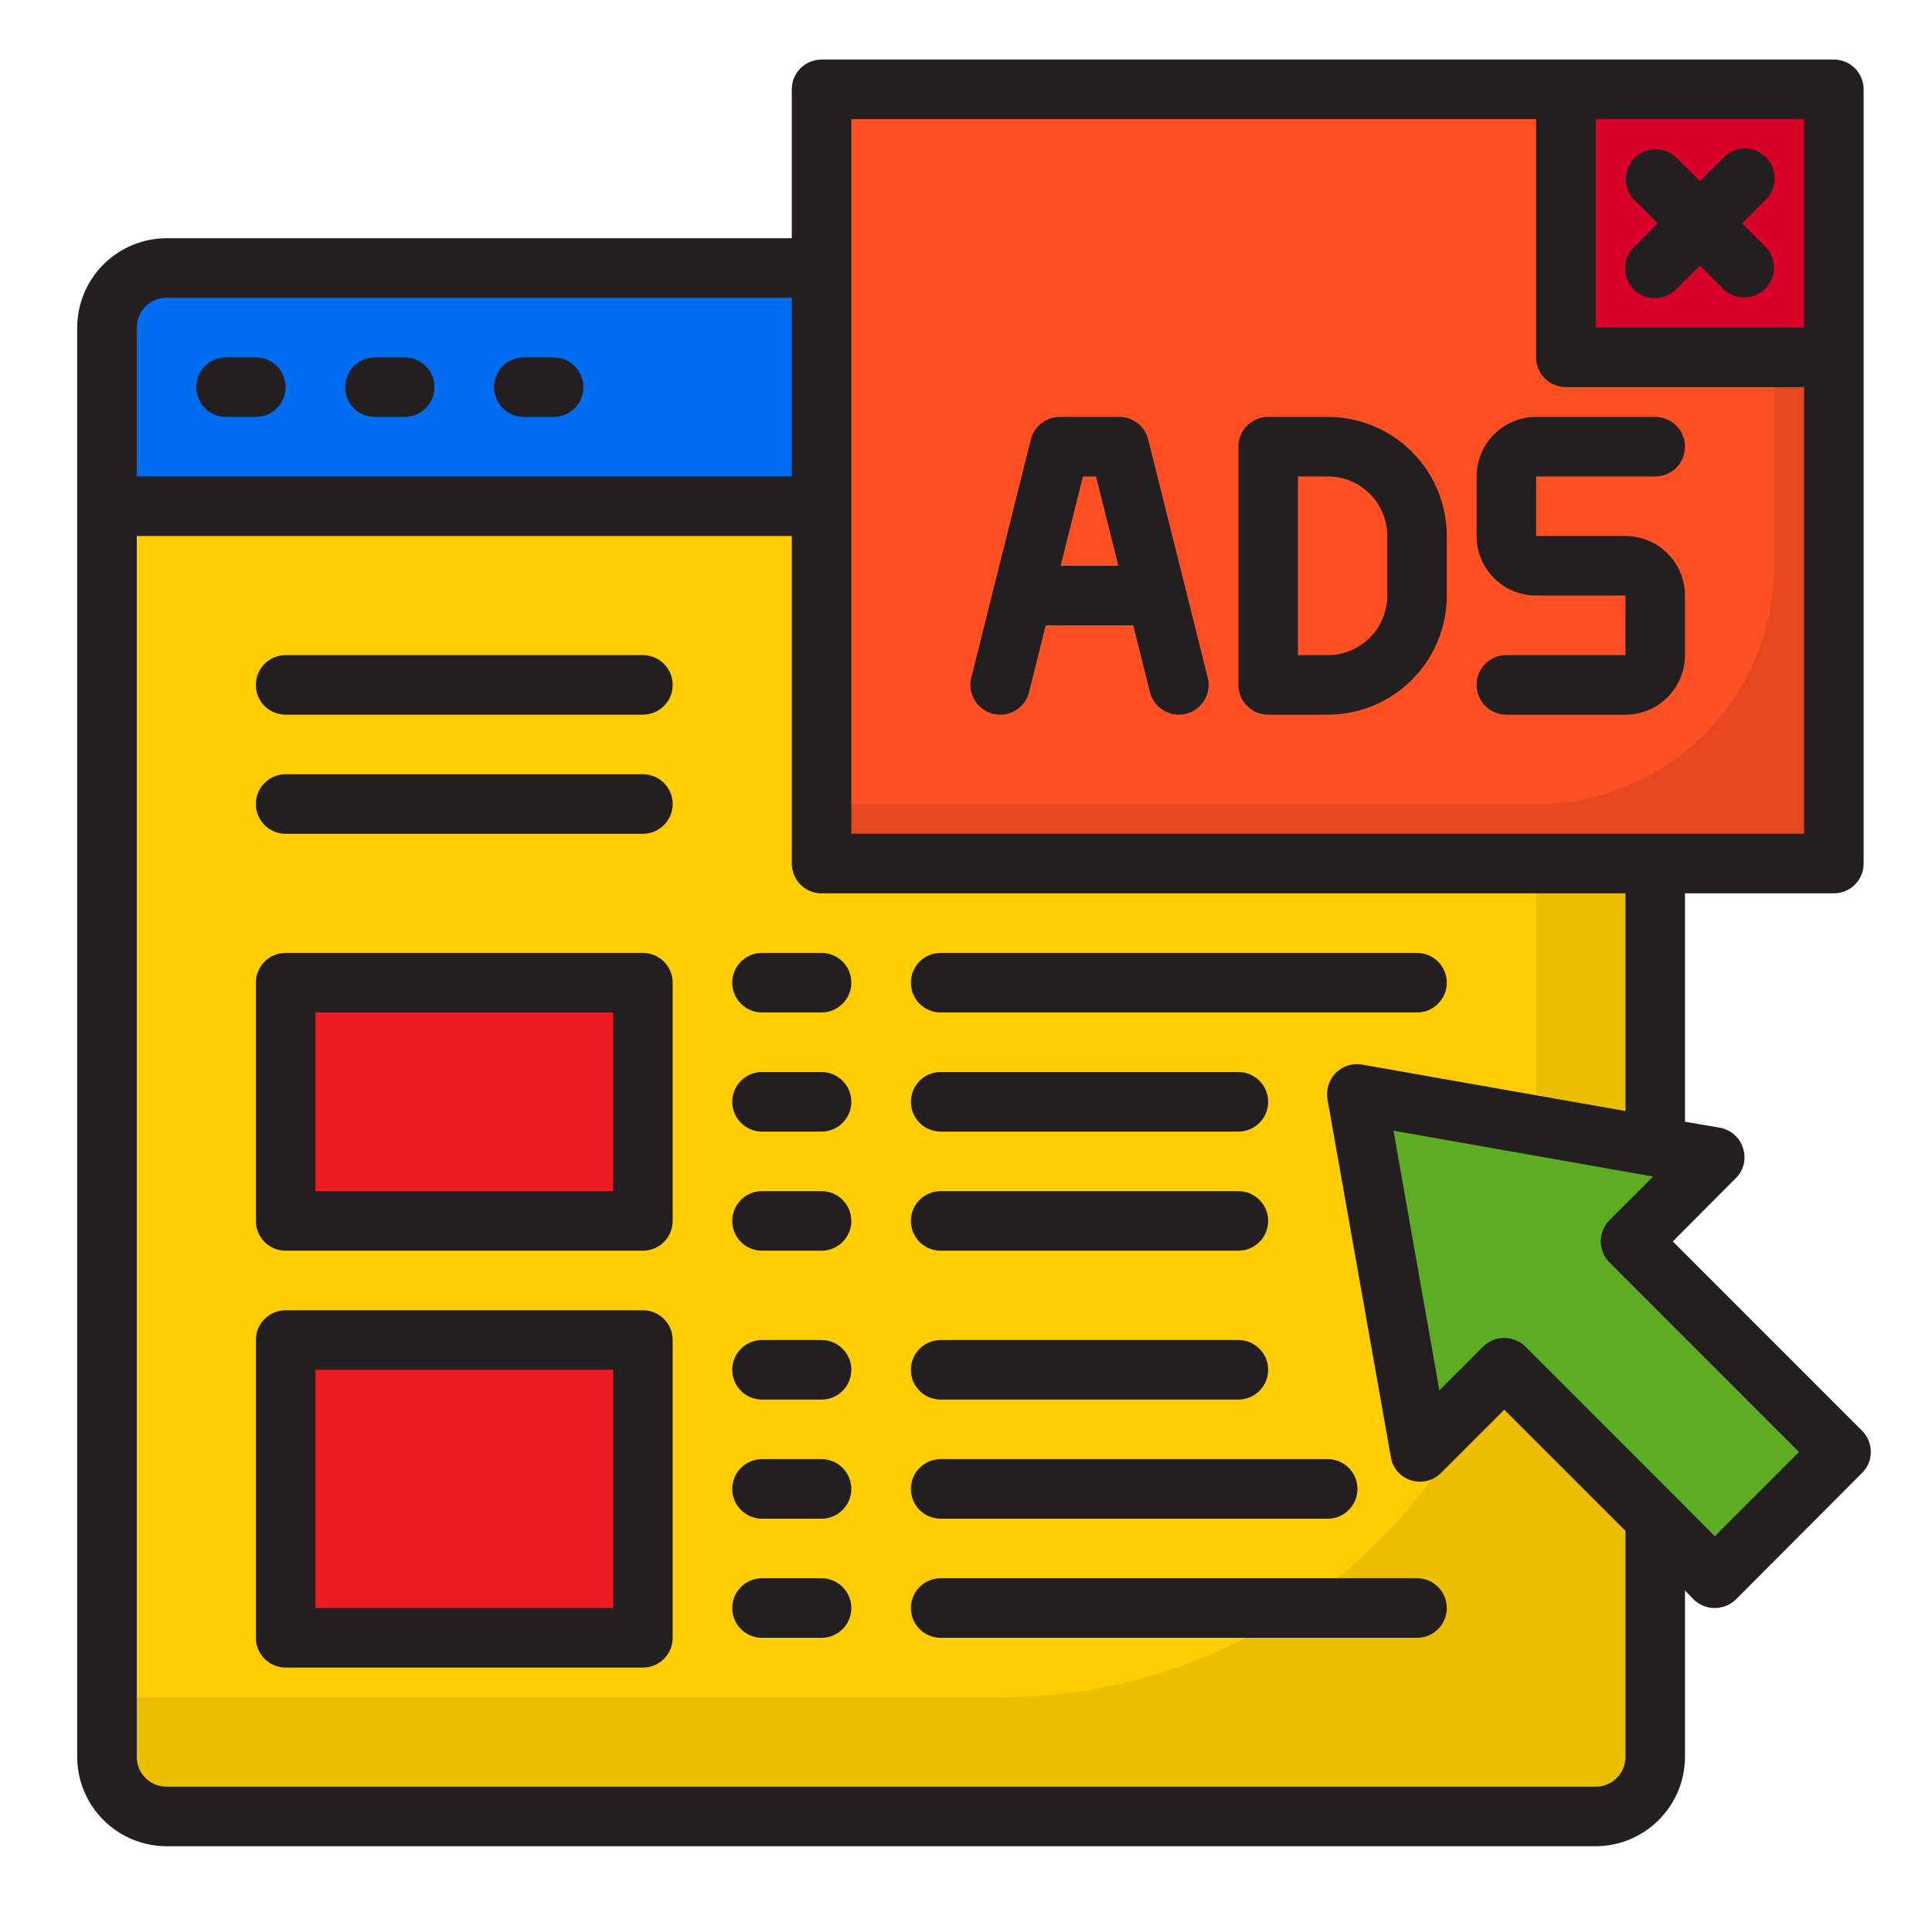 <svg width="73" height="72" viewBox="0 0 73 72" fill="none" xmlns="http://www.w3.org/2000/svg">
<path d="M4.042 19.125H62.542V66.375C62.542 66.972 62.305 67.544 61.883 67.966C61.461 68.388 60.889 68.625 60.292 68.625H6.292C5.695 68.625 5.123 68.388 4.701 67.966C4.279 67.544 4.042 66.972 4.042 66.375V19.125Z" fill="#FFCD00"/>
<path d="M58.042 19.125V43.875C58.042 49.246 55.908 54.396 52.111 58.194C48.313 61.992 43.162 64.125 37.792 64.125H4.042V66.375C4.042 66.972 4.279 67.544 4.701 67.966C5.123 68.388 5.695 68.625 6.292 68.625H60.292C60.889 68.625 61.461 68.388 61.883 67.966C62.305 67.544 62.542 66.972 62.542 66.375V19.125H58.042Z" fill="#EBBF00"/>
<path d="M60.292 10.125H6.292C5.695 10.125 5.123 10.362 4.701 10.784C4.279 11.206 4.042 11.778 4.042 12.375V19.125H62.542V12.375C62.542 11.778 62.305 11.206 61.883 10.784C61.461 10.362 60.889 10.125 60.292 10.125Z" fill="#006DF0"/>
<path d="M64.792 43.715L62.542 43.318L51.268 41.329L53.655 54.852L56.837 51.67L64.792 59.625L69.565 54.852L61.61 46.897L64.792 43.715Z" fill="#5EAC24"/>
<path d="M31.042 3.375H69.292V32.625H31.042V3.375Z" fill="#FF5023"/>
<path d="M67.042 3.375V21.375C67.042 23.762 66.094 26.051 64.406 27.739C62.718 29.427 60.429 30.375 58.042 30.375H31.042V32.625H69.292V3.375H67.042Z" fill="#E54820"/>
<path d="M10.792 37.125H24.292V46.125H10.792V37.125Z" fill="#ED1C24"/>
<path d="M10.792 50.625H24.292V61.875H10.792V50.625Z" fill="#ED1C24"/>
<path d="M59.167 3.375H69.292V13.5H59.167V3.375Z" fill="#D80027"/>
<path d="M70.361 54.056L63.206 46.901L65.591 44.505C65.736 44.361 65.838 44.18 65.886 43.981C65.933 43.782 65.925 43.574 65.861 43.38C65.8 43.182 65.686 43.006 65.531 42.869C65.376 42.732 65.186 42.64 64.983 42.604L63.667 42.379V33.75H69.292C69.59 33.75 69.876 33.632 70.087 33.42C70.298 33.209 70.417 32.923 70.417 32.625V3.375C70.417 3.077 70.298 2.79 70.087 2.579C69.876 2.369 69.59 2.25 69.292 2.25H31.042C30.743 2.25 30.457 2.369 30.246 2.579C30.035 2.79 29.917 3.077 29.917 3.375V9H6.292C5.397 9.003 4.541 9.359 3.908 9.991C3.276 10.624 2.919 11.481 2.917 12.375V66.375C2.919 67.269 3.276 68.126 3.908 68.758C4.541 69.391 5.397 69.747 6.292 69.75H60.292C61.186 69.747 62.043 69.391 62.675 68.758C63.308 68.126 63.664 67.269 63.667 66.375V60.086L63.993 60.424C64.206 60.633 64.493 60.75 64.792 60.75C65.09 60.75 65.377 60.633 65.591 60.424L70.361 55.642C70.465 55.54 70.548 55.417 70.604 55.282C70.66 55.147 70.688 55.002 70.687 54.855C70.688 54.707 70.66 54.56 70.604 54.423C70.548 54.286 70.465 54.161 70.361 54.056ZM60.292 4.5H68.167V12.375H60.292V4.5ZM32.167 4.5H58.042V13.5C58.042 13.798 58.16 14.085 58.371 14.296C58.582 14.507 58.868 14.625 59.167 14.625H68.167V31.5H32.167V4.5ZM5.167 12.375C5.167 12.077 5.285 11.79 5.496 11.579C5.707 11.368 5.993 11.25 6.292 11.25H29.917V18H5.167V12.375ZM61.417 66.375C61.417 66.673 61.298 66.96 61.087 67.171C60.876 67.382 60.59 67.5 60.292 67.5H6.292C5.993 67.5 5.707 67.382 5.496 67.171C5.285 66.96 5.167 66.673 5.167 66.375V20.25H29.917V32.625C29.917 32.923 30.035 33.209 30.246 33.42C30.457 33.632 30.743 33.75 31.042 33.75H61.417V41.974L51.461 40.219C51.282 40.187 51.099 40.199 50.927 40.254C50.754 40.309 50.598 40.405 50.471 40.534C50.344 40.663 50.249 40.819 50.195 40.991C50.14 41.163 50.127 41.346 50.156 41.524L52.552 55.046C52.584 55.25 52.673 55.44 52.808 55.595C52.943 55.75 53.12 55.864 53.317 55.924C53.514 55.986 53.724 55.992 53.924 55.943C54.125 55.893 54.308 55.789 54.453 55.642L56.838 53.258L61.417 57.836V66.375ZM64.792 58.039L63.34 56.576L57.637 50.873C57.424 50.663 57.137 50.545 56.838 50.546C56.69 50.545 56.543 50.573 56.406 50.629C56.269 50.685 56.144 50.768 56.039 50.873L54.386 52.526L52.653 42.716L62.463 44.449L60.809 46.102C60.602 46.317 60.485 46.603 60.483 46.901C60.485 47.196 60.602 47.479 60.809 47.689L67.975 54.855L64.792 58.039Z" fill="#231F20"/>
<path d="M9.667 13.5H8.542C8.243 13.5 7.957 13.618 7.746 13.829C7.535 14.04 7.417 14.327 7.417 14.625C7.417 14.923 7.535 15.21 7.746 15.421C7.957 15.632 8.243 15.75 8.542 15.75H9.667C9.965 15.75 10.251 15.632 10.462 15.421C10.673 15.21 10.792 14.923 10.792 14.625C10.792 14.327 10.673 14.04 10.462 13.829C10.251 13.618 9.965 13.5 9.667 13.5Z" fill="#231F20"/>
<path d="M15.292 13.5H14.167C13.868 13.5 13.582 13.618 13.371 13.829C13.16 14.04 13.042 14.327 13.042 14.625C13.042 14.923 13.16 15.21 13.371 15.421C13.582 15.632 13.868 15.75 14.167 15.75H15.292C15.59 15.75 15.876 15.632 16.087 15.421C16.298 15.21 16.417 14.923 16.417 14.625C16.417 14.327 16.298 14.04 16.087 13.829C15.876 13.618 15.59 13.5 15.292 13.5Z" fill="#231F20"/>
<path d="M20.917 13.5H19.792C19.493 13.5 19.207 13.618 18.996 13.829C18.785 14.04 18.667 14.327 18.667 14.625C18.667 14.923 18.785 15.21 18.996 15.421C19.207 15.632 19.493 15.75 19.792 15.75H20.917C21.215 15.75 21.501 15.632 21.712 15.421C21.923 15.21 22.042 14.923 22.042 14.625C22.042 14.327 21.923 14.04 21.712 13.829C21.501 13.618 21.215 13.5 20.917 13.5Z" fill="#231F20"/>
<path d="M37.518 26.966C37.808 27.039 38.114 26.993 38.37 26.84C38.626 26.686 38.81 26.438 38.883 26.148L39.514 23.625H42.819L43.45 26.148C43.511 26.392 43.652 26.608 43.85 26.762C44.047 26.916 44.291 27 44.542 27C44.634 27 44.727 26.989 44.816 26.966C45.106 26.894 45.354 26.709 45.508 26.453C45.661 26.197 45.707 25.891 45.634 25.602L43.384 16.602C43.323 16.358 43.182 16.142 42.984 15.988C42.787 15.833 42.543 15.75 42.292 15.75H40.042C39.791 15.75 39.547 15.834 39.35 15.988C39.152 16.142 39.011 16.358 38.95 16.602L36.7 25.602C36.628 25.891 36.673 26.197 36.827 26.453C36.98 26.709 37.229 26.894 37.518 26.966ZM41.413 18L42.257 21.375H40.077L40.92 18H41.413Z" fill="#231F20"/>
<path d="M47.917 27H50.167C51.36 27 52.505 26.526 53.349 25.682C54.193 24.838 54.667 23.694 54.667 22.5V20.25C54.667 19.056 54.193 17.912 53.349 17.068C52.505 16.224 51.36 15.75 50.167 15.75H47.917C47.618 15.75 47.332 15.868 47.121 16.079C46.91 16.291 46.792 16.577 46.792 16.875V25.875C46.792 26.173 46.91 26.459 47.121 26.671C47.332 26.881 47.618 27 47.917 27ZM49.042 18H50.167C50.764 18 51.336 18.237 51.758 18.659C52.18 19.081 52.417 19.653 52.417 20.25V22.5C52.417 23.097 52.18 23.669 51.758 24.091C51.336 24.513 50.764 24.75 50.167 24.75H49.042V18Z" fill="#231F20"/>
<path d="M56.917 24.75C56.618 24.75 56.332 24.869 56.121 25.079C55.91 25.291 55.792 25.577 55.792 25.875C55.792 26.173 55.91 26.459 56.121 26.671C56.332 26.881 56.618 27 56.917 27H61.417C62.014 27 62.586 26.763 63.008 26.341C63.43 25.919 63.667 25.347 63.667 24.75V22.5C63.667 21.903 63.43 21.331 63.008 20.909C62.586 20.487 62.014 20.25 61.417 20.25H58.042V18H62.542C62.84 18 63.126 17.881 63.337 17.671C63.548 17.459 63.667 17.173 63.667 16.875C63.667 16.577 63.548 16.291 63.337 16.079C63.126 15.868 62.84 15.75 62.542 15.75H58.042C57.445 15.75 56.873 15.987 56.451 16.409C56.029 16.831 55.792 17.403 55.792 18V20.25C55.792 20.847 56.029 21.419 56.451 21.841C56.873 22.263 57.445 22.5 58.042 22.5H61.417V24.75H56.917Z" fill="#231F20"/>
<path d="M62.639 8.438L61.746 9.33C61.639 9.433 61.553 9.558 61.494 9.695C61.435 9.832 61.404 9.98 61.403 10.129C61.402 10.278 61.43 10.427 61.487 10.565C61.543 10.703 61.627 10.829 61.732 10.934C61.838 11.04 61.964 11.123 62.102 11.18C62.24 11.237 62.388 11.265 62.538 11.264C62.687 11.262 62.835 11.232 62.972 11.172C63.109 11.114 63.233 11.028 63.337 10.92L64.229 10.028L65.121 10.92C65.334 11.125 65.618 11.239 65.913 11.236C66.208 11.234 66.49 11.115 66.698 10.907C66.907 10.698 67.025 10.416 67.028 10.121C67.03 9.826 66.917 9.542 66.712 9.33L65.82 8.438L66.712 7.545C66.82 7.442 66.905 7.317 66.964 7.18C67.023 7.043 67.054 6.895 67.055 6.746C67.057 6.597 67.028 6.448 66.972 6.31C66.915 6.172 66.832 6.046 66.726 5.941C66.62 5.835 66.495 5.752 66.356 5.695C66.218 5.638 66.07 5.61 65.921 5.611C65.771 5.613 65.624 5.644 65.487 5.703C65.349 5.761 65.225 5.847 65.121 5.955L64.229 6.847L63.337 5.955C63.125 5.75 62.841 5.636 62.546 5.639C62.251 5.641 61.969 5.76 61.76 5.968C61.551 6.177 61.433 6.459 61.431 6.754C61.428 7.049 61.541 7.333 61.746 7.545L62.639 8.438Z" fill="#231F20"/>
<path d="M24.292 36H10.792C10.493 36 10.207 36.118 9.996 36.33C9.785 36.541 9.667 36.827 9.667 37.125V46.125C9.667 46.423 9.785 46.709 9.996 46.92C10.207 47.132 10.493 47.25 10.792 47.25H24.292C24.59 47.25 24.876 47.132 25.087 46.92C25.298 46.709 25.417 46.423 25.417 46.125V37.125C25.417 36.827 25.298 36.541 25.087 36.33C24.876 36.118 24.59 36 24.292 36ZM23.167 45H11.917V38.25H23.167V45Z" fill="#231F20"/>
<path d="M24.292 49.5H10.792C10.493 49.5 10.207 49.618 9.996 49.83C9.785 50.041 9.667 50.327 9.667 50.625V61.875C9.667 62.173 9.785 62.459 9.996 62.67C10.207 62.882 10.493 63 10.792 63H24.292C24.59 63 24.876 62.882 25.087 62.67C25.298 62.459 25.417 62.173 25.417 61.875V50.625C25.417 50.327 25.298 50.041 25.087 49.83C24.876 49.618 24.59 49.5 24.292 49.5ZM23.167 60.75H11.917V51.75H23.167V60.75Z" fill="#231F20"/>
<path d="M31.042 36H28.792C28.493 36 28.207 36.118 27.996 36.33C27.785 36.541 27.667 36.827 27.667 37.125C27.667 37.423 27.785 37.709 27.996 37.92C28.207 38.132 28.493 38.25 28.792 38.25H31.042C31.34 38.25 31.626 38.132 31.837 37.92C32.048 37.709 32.167 37.423 32.167 37.125C32.167 36.827 32.048 36.541 31.837 36.33C31.626 36.118 31.34 36 31.042 36Z" fill="#231F20"/>
<path d="M24.292 24.75H10.792C10.493 24.75 10.207 24.869 9.996 25.079C9.785 25.291 9.667 25.577 9.667 25.875C9.667 26.173 9.785 26.459 9.996 26.671C10.207 26.881 10.493 27 10.792 27H24.292C24.59 27 24.876 26.881 25.087 26.671C25.298 26.459 25.417 26.173 25.417 25.875C25.417 25.577 25.298 25.291 25.087 25.079C24.876 24.869 24.59 24.75 24.292 24.75Z" fill="#231F20"/>
<path d="M24.292 29.25H10.792C10.493 29.25 10.207 29.369 9.996 29.579C9.785 29.791 9.667 30.077 9.667 30.375C9.667 30.673 9.785 30.959 9.996 31.171C10.207 31.381 10.493 31.5 10.792 31.5H24.292C24.59 31.5 24.876 31.381 25.087 31.171C25.298 30.959 25.417 30.673 25.417 30.375C25.417 30.077 25.298 29.791 25.087 29.579C24.876 29.369 24.59 29.25 24.292 29.25Z" fill="#231F20"/>
<path d="M35.542 38.25H53.542C53.84 38.25 54.126 38.132 54.337 37.92C54.548 37.709 54.667 37.423 54.667 37.125C54.667 36.827 54.548 36.541 54.337 36.33C54.126 36.118 53.84 36 53.542 36H35.542C35.243 36 34.957 36.118 34.746 36.33C34.535 36.541 34.417 36.827 34.417 37.125C34.417 37.423 34.535 37.709 34.746 37.92C34.957 38.132 35.243 38.25 35.542 38.25Z" fill="#231F20"/>
<path d="M31.042 40.5H28.792C28.493 40.5 28.207 40.618 27.996 40.83C27.785 41.041 27.667 41.327 27.667 41.625C27.667 41.923 27.785 42.209 27.996 42.42C28.207 42.632 28.493 42.75 28.792 42.75H31.042C31.34 42.75 31.626 42.632 31.837 42.42C32.048 42.209 32.167 41.923 32.167 41.625C32.167 41.327 32.048 41.041 31.837 40.83C31.626 40.618 31.34 40.5 31.042 40.5Z" fill="#231F20"/>
<path d="M35.542 42.75H46.792C47.09 42.75 47.376 42.632 47.587 42.42C47.798 42.209 47.917 41.923 47.917 41.625C47.917 41.327 47.798 41.041 47.587 40.83C47.376 40.618 47.09 40.5 46.792 40.5H35.542C35.243 40.5 34.957 40.618 34.746 40.83C34.535 41.041 34.417 41.327 34.417 41.625C34.417 41.923 34.535 42.209 34.746 42.42C34.957 42.632 35.243 42.75 35.542 42.75Z" fill="#231F20"/>
<path d="M31.042 45H28.792C28.493 45 28.207 45.118 27.996 45.33C27.785 45.541 27.667 45.827 27.667 46.125C27.667 46.423 27.785 46.709 27.996 46.92C28.207 47.132 28.493 47.25 28.792 47.25H31.042C31.34 47.25 31.626 47.132 31.837 46.92C32.048 46.709 32.167 46.423 32.167 46.125C32.167 45.827 32.048 45.541 31.837 45.33C31.626 45.118 31.34 45 31.042 45Z" fill="#231F20"/>
<path d="M35.542 47.25H46.792C47.09 47.25 47.376 47.132 47.587 46.92C47.798 46.709 47.917 46.423 47.917 46.125C47.917 45.827 47.798 45.541 47.587 45.33C47.376 45.118 47.09 45 46.792 45H35.542C35.243 45 34.957 45.118 34.746 45.33C34.535 45.541 34.417 45.827 34.417 46.125C34.417 46.423 34.535 46.709 34.746 46.92C34.957 47.132 35.243 47.25 35.542 47.25Z" fill="#231F20"/>
<path d="M31.042 50.625H28.792C28.493 50.625 28.207 50.743 27.996 50.955C27.785 51.166 27.667 51.452 27.667 51.75C27.667 52.048 27.785 52.334 27.996 52.545C28.207 52.757 28.493 52.875 28.792 52.875H31.042C31.34 52.875 31.626 52.757 31.837 52.545C32.048 52.334 32.167 52.048 32.167 51.75C32.167 51.452 32.048 51.166 31.837 50.955C31.626 50.743 31.34 50.625 31.042 50.625Z" fill="#231F20"/>
<path d="M35.542 52.875H46.792C47.09 52.875 47.376 52.757 47.587 52.545C47.798 52.334 47.917 52.048 47.917 51.75C47.917 51.452 47.798 51.166 47.587 50.955C47.376 50.743 47.09 50.625 46.792 50.625H35.542C35.243 50.625 34.957 50.743 34.746 50.955C34.535 51.166 34.417 51.452 34.417 51.75C34.417 52.048 34.535 52.334 34.746 52.545C34.957 52.757 35.243 52.875 35.542 52.875Z" fill="#231F20"/>
<path d="M31.042 55.125H28.792C28.493 55.125 28.207 55.243 27.996 55.455C27.785 55.666 27.667 55.952 27.667 56.25C27.667 56.548 27.785 56.834 27.996 57.045C28.207 57.257 28.493 57.375 28.792 57.375H31.042C31.34 57.375 31.626 57.257 31.837 57.045C32.048 56.834 32.167 56.548 32.167 56.25C32.167 55.952 32.048 55.666 31.837 55.455C31.626 55.243 31.34 55.125 31.042 55.125Z" fill="#231F20"/>
<path d="M35.542 57.375H50.167C50.465 57.375 50.751 57.257 50.962 57.045C51.173 56.834 51.292 56.548 51.292 56.25C51.292 55.952 51.173 55.666 50.962 55.455C50.751 55.243 50.465 55.125 50.167 55.125H35.542C35.243 55.125 34.957 55.243 34.746 55.455C34.535 55.666 34.417 55.952 34.417 56.25C34.417 56.548 34.535 56.834 34.746 57.045C34.957 57.257 35.243 57.375 35.542 57.375Z" fill="#231F20"/>
<path d="M31.042 59.625H28.792C28.493 59.625 28.207 59.743 27.996 59.955C27.785 60.166 27.667 60.452 27.667 60.75C27.667 61.048 27.785 61.334 27.996 61.545C28.207 61.757 28.493 61.875 28.792 61.875H31.042C31.34 61.875 31.626 61.757 31.837 61.545C32.048 61.334 32.167 61.048 32.167 60.75C32.167 60.452 32.048 60.166 31.837 59.955C31.626 59.743 31.34 59.625 31.042 59.625Z" fill="#231F20"/>
<path d="M53.542 59.625H35.542C35.243 59.625 34.957 59.743 34.746 59.955C34.535 60.166 34.417 60.452 34.417 60.75C34.417 61.048 34.535 61.334 34.746 61.545C34.957 61.757 35.243 61.875 35.542 61.875H53.542C53.84 61.875 54.126 61.757 54.337 61.545C54.548 61.334 54.667 61.048 54.667 60.75C54.667 60.452 54.548 60.166 54.337 59.955C54.126 59.743 53.84 59.625 53.542 59.625Z" fill="#231F20"/>
</svg>
